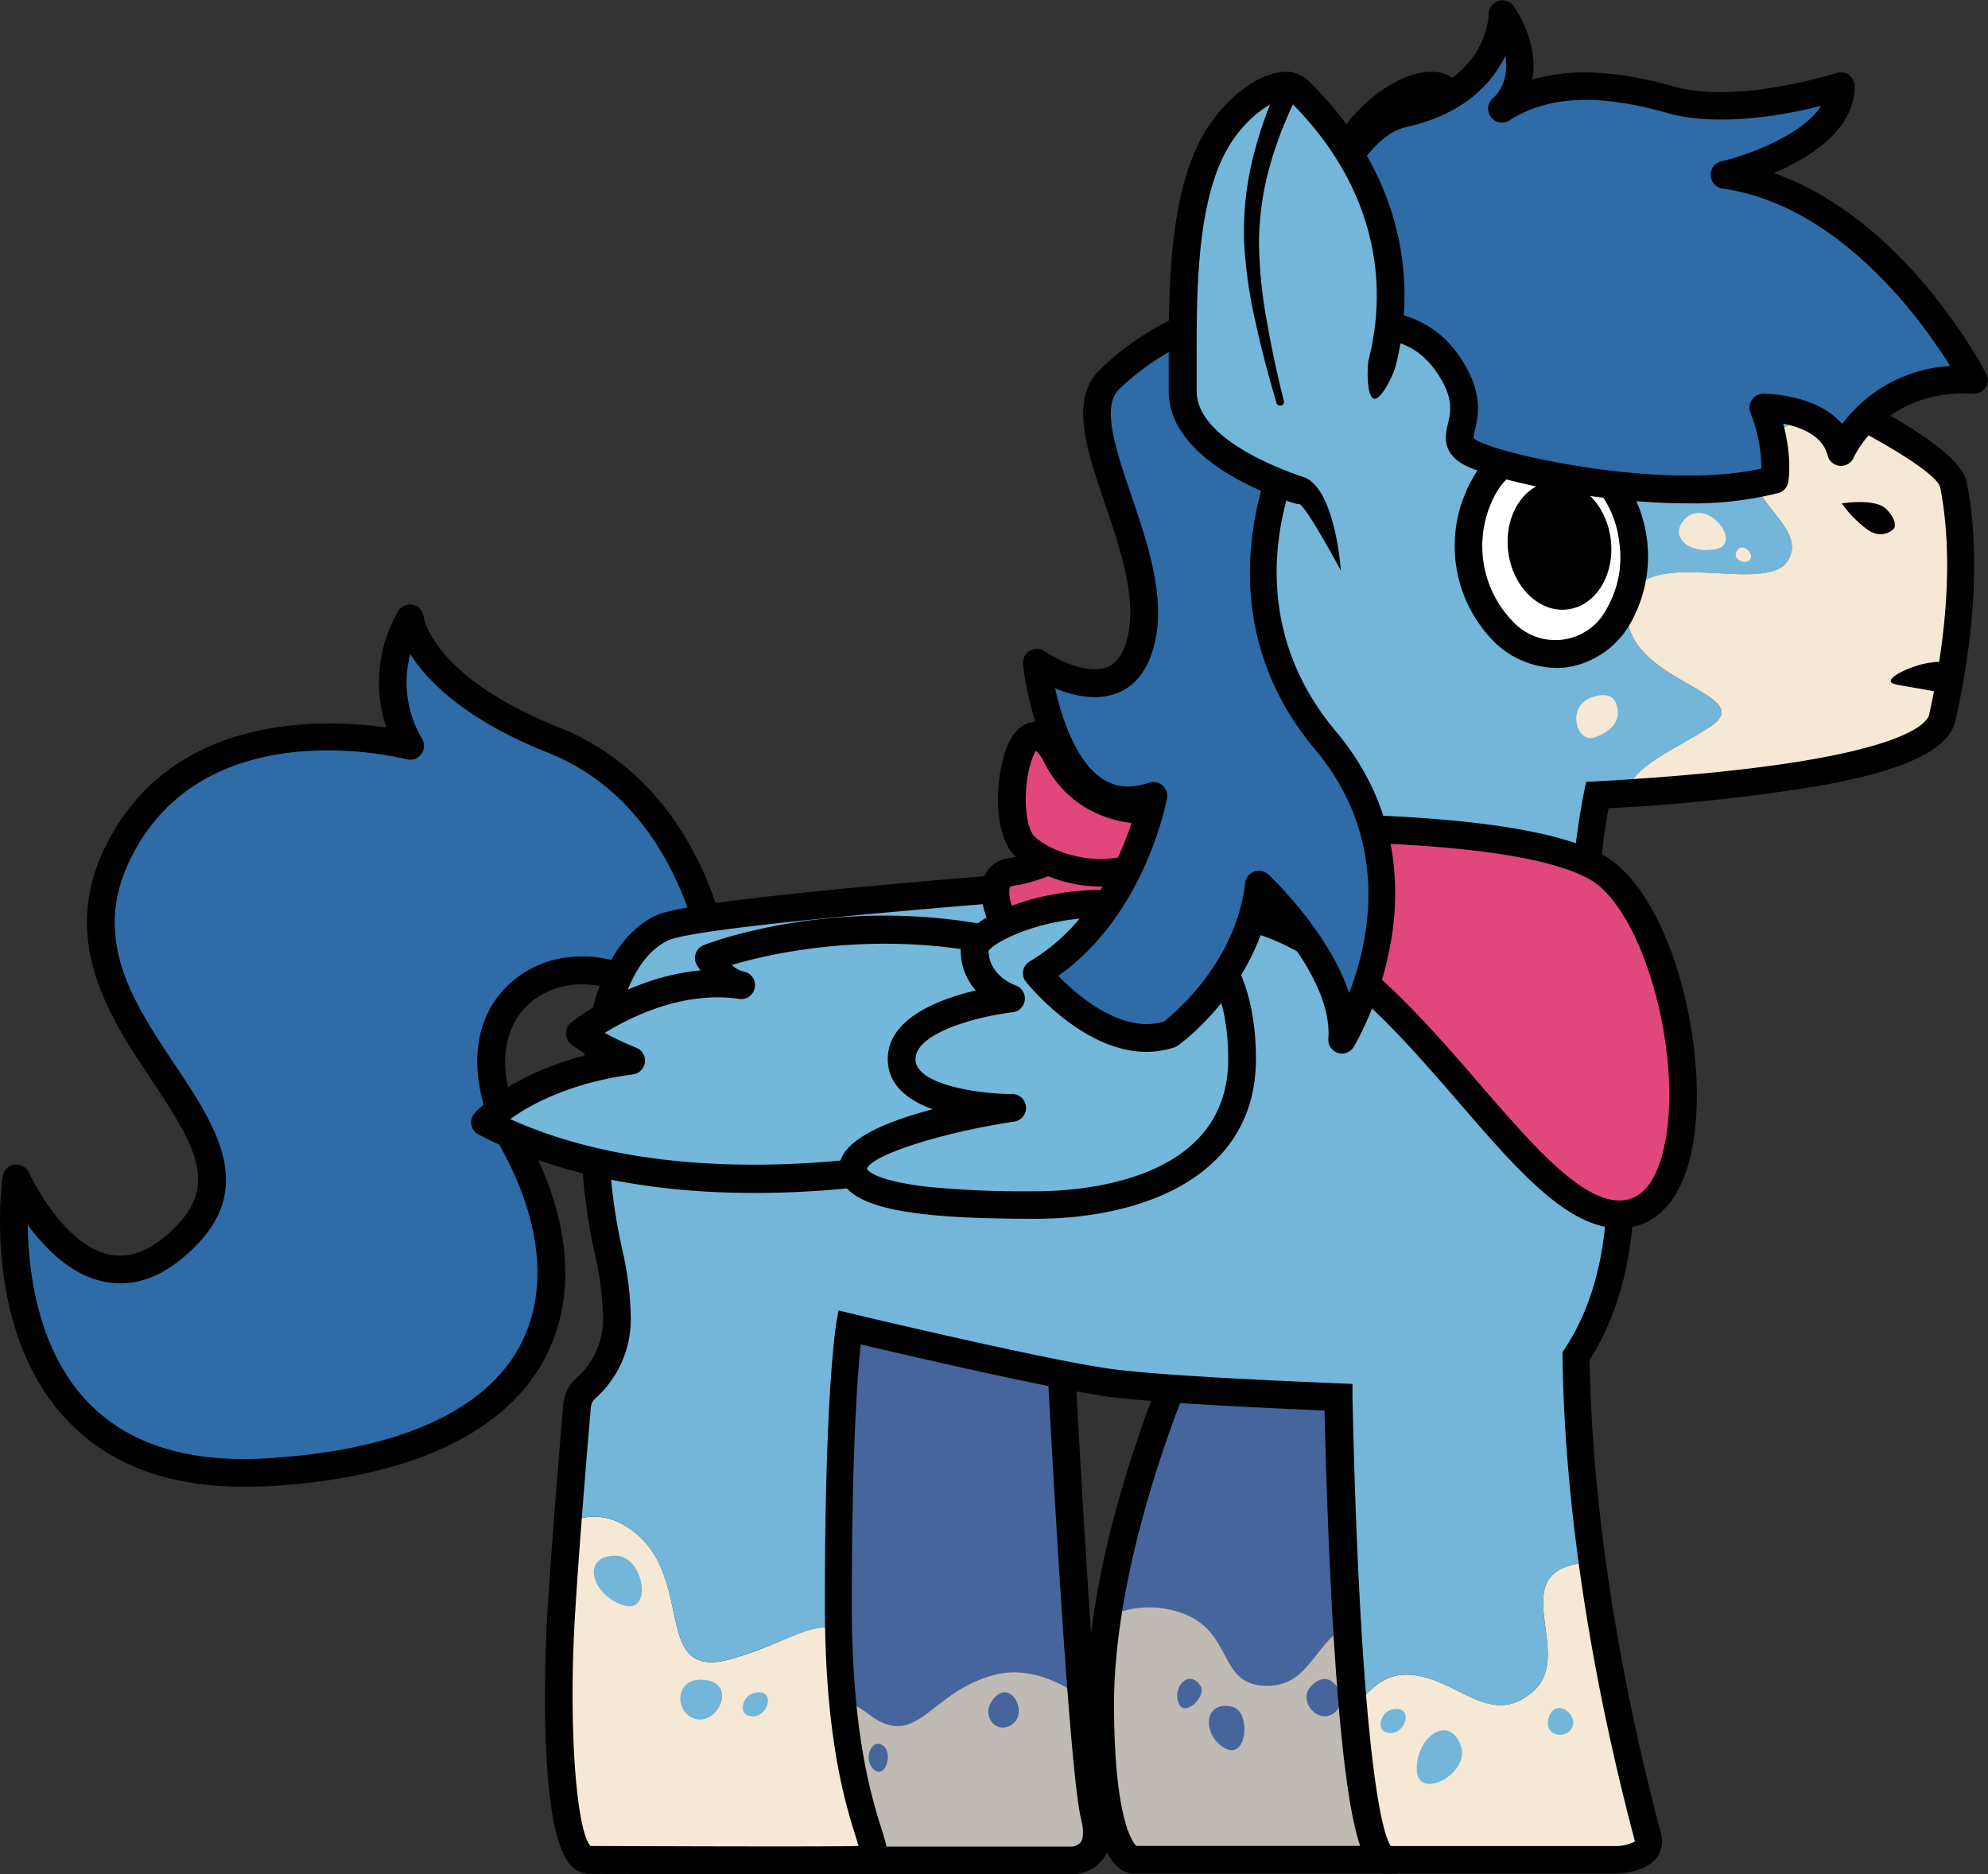 <svg xmlns="http://www.w3.org/2000/svg" viewBox="0 0 358.45 337.99"><rect x="0" y="0" width="358.45" height="337.99" fill="#333333" stroke="none"/><defs><style>.cls-1{fill:#2f6ba7;}.cls-2{fill:#46659c;}.cls-3{fill:#bfbab4;}.cls-4{fill:#f5e8d5;}.cls-5{fill:#74b6d9;}.cls-6{fill:#e1477d;}.cls-7{fill:#fff;}.cls-8{fill:#73b7da;}</style></defs><title>Mixup</title><g id="Layer_2" data-name="Layer 2"><g id="Layer_1-2" data-name="Layer 1"><path class="cls-1" d="M129,172.49s-4-29-29-39-26-22-26-22-7,11,0,23c0,0-39-10-53,20s31,49,13,68-31-10-31-10-8,56,45,53,59-33,45-59,9-39,25-27Z"/><path d="M43.93,268.11c-13.83,0-24.64-4.15-32.18-12.36C-3.23,239.44.32,213.25.48,212.14a2.5,2.5,0,0,1,4.75-.67c.06.13,6.12,13.36,14.87,14.85,3.88.65,7.93-1.21,12-5.55,7-7.44,3-14.35-4.71-25.92-7.36-11-16.52-24.75-8.75-41.41,11.65-25,39.64-23.85,51-22.26a25.74,25.74,0,0,1,2.17-21,2.5,2.5,0,0,1,4.6,1.14c0,.06,1.55,10.73,24.44,19.88,26.05,10.42,30.37,39.74,30.55,41a2.49,2.49,0,0,1-1.14,2.45l-11,7a2.48,2.48,0,0,1-2.84-.11c-6.8-5.1-15.35-5.39-20.8-.7-5.86,5.05-6.05,14.21-.5,24.52,8,14.85,9,29.15,2.75,40.28-5.16,9.22-18,20.6-49.81,22.4C46.67,268.07,45.29,268.11,43.93,268.11ZM5,220.88c.11,8.57,1.8,22.15,10.41,31.51,7.21,7.85,18.11,11.42,32.36,10.61,23.39-1.33,39.2-8.19,45.73-19.85,5.36-9.58,4.37-22.18-2.79-35.47-6.74-12.52-6.13-24,1.64-30.68,6.84-5.89,17.17-6,25.63-.51l8.17-5.2c-1.25-6-7.08-27.44-27.17-35.48-15.11-6-21.94-13-25-17.85a19.85,19.85,0,0,0,2.12,15.27,2.5,2.5,0,0,1-2.78,3.69c-1.51-.39-37.17-9.11-50.11,18.63-6.59,14.11,1,25.5,8.37,36.52,7,10.54,14.31,21.44,4.17,32.14-5.32,5.62-10.88,8-16.5,7C13.09,230.2,8.24,225.28,5,220.88Z"/><path class="cls-2" d="M253.18,89.37S231.34,79.32,233,67.43s3.47-32.83,12-43.77c5.23-6.69,13.51-10.27,16.08-6.89a49.8,49.8,0,0,1,8.87,38.55C265.84,78,253.18,89.37,253.18,89.37Z"/><path d="M253.63,92.33l-1.5-.69c-2.4-1.11-23.47-11.21-21.65-24.55.17-1.23.34-2.57.53-4,1.56-12.2,3.93-30.64,12-41,4.24-5.42,10.47-9.2,15.08-9.14a6,6,0,0,1,5,2.28,52.52,52.52,0,0,1,9.34,40.51c-4.21,23.23-17,35-17.55,35.46ZM258,18c-2.68,0-7.54,2.69-11.08,7.22-7.24,9.25-9.5,26.88-11,38.54-.18,1.43-.35,2.78-.52,4-1,7.55,10.91,15.33,17.22,18.56,3.11-3.37,11.65-14,14.82-31.45a47.46,47.46,0,0,0-8.4-36.6c-.2-.26-.72-.3-1-.3Z"/><path class="cls-2" d="M156.45,309c9,7,11-4,23-7,5.82-1.45,11.41,1.1,15.62,4.1-1.88-24.27-3.71-59.6-3.71-59.6v-8h-55V309C141.85,306.19,149.94,303.93,156.45,309Z"/><path class="cls-3" d="M151.36,335.49h42s6,0,4-8c-.68-2.74-1.49-11.07-2.29-21.4-4.21-3-9.8-5.55-15.62-4.1-12,3-14,14-23,7-6.51-5.06-14.6-2.8-20.09,0v26.52Z"/><path class="cls-2" d="M151.45,312c5.21,3.72,0,11-4,8S144.45,307,151.45,312Z"/><path class="cls-2" d="M179.45,306c-3,3,0,7,3,5S182.45,303,179.45,306Z"/><path class="cls-2" d="M159.45,315c1.58,1.58,0,6-2,4S157.45,313,159.45,315Z"/><path d="M193.36,338h-59.5V236h60v10.44c1.28,24.77,4.16,73.37,5.93,80.46.9,3.58.54,6.44-1,8.48A7.14,7.14,0,0,1,193.36,338Zm-54.5-5h54.5a2.19,2.19,0,0,0,1.46-.73c.56-.74.6-2.22.12-4.16-2.33-9.33-5.92-78.54-6.07-81.48V241h-50Z"/><path class="cls-2" d="M209.45,290c14,2,9,14,19,14,9.51,0,8.18-11.75,20.94-12.9V248.38l-37-1s-9.3,21.25-12.74,44.26A16.77,16.77,0,0,1,209.45,290Z"/><path class="cls-3" d="M204.39,335.38h45V291.09C236.63,292.24,238,304,228.45,304c-10,0-5-12-19-14a16.77,16.77,0,0,0-9.8,1.65,107.7,107.7,0,0,0-1.26,15.74C198.39,335.38,204.39,335.38,204.39,335.38Z"/><path class="cls-2" d="M216.45,304c1.24,1.86-3,6-4,3S214.45,301,216.45,304Z"/><path class="cls-2" d="M222.3,307.82c3.27.86,2.62,9.79-1.52,7.4S217,306.42,222.3,307.82Z"/><path class="cls-2" d="M236.45,304c-2.55,2.55,1,7,4,5S240.45,300,236.45,304Z"/><path d="M251.89,337.88h-47.5c-3.18,0-8.5-4-8.5-30.5,0-28.19,13.62-59.67,14.2-61l.68-1.54L251.89,246Zm-47-5h42V250.82L214,249.93c-2.72,6.67-13.14,33.75-13.14,57.45C200.89,327.87,204.16,332.19,204.88,332.88Z"/><path class="cls-4" d="M276.45,305c-8,7-14-3-23-3-4.45,0-7.43,3.42-9.31,6.88,1.34,15,3.29,26.53,6.09,26.53h41s7,0,6-4a416.64,416.64,0,0,1-10-49.69h0C269.92,282.42,284.45,298,276.45,305Z"/><path class="cls-4" d="M132.45,299c-16,5-6-16-20-24a10.43,10.43,0,0,0-10.11-.33c-.41,5.33-.81,10.86-1.11,15.74-1,16-.83,45,5,45,4.77,0,45.78.19,50,0,4.81-.21-4.28-6.52-5-41.81C145.35,292.78,143.12,295.66,132.45,299Z"/><path class="cls-5" d="M135.75,305.35c-1.82.51-3,4.17,0,4.17S139.92,304.15,135.75,305.35Z"/><path class="cls-5" d="M111.08,280.55c5.1.09,6.77,10.88,1.11,8.88S104.76,280.44,111.08,280.55Z"/><path class="cls-5" d="M127.45,303c5.31.89,2,8-2,7S121.45,302,127.45,303Z"/><path class="cls-5" d="M250.75,308.35c-1.82.51-3,4.17,0,4.17S254.92,307.15,250.75,308.35Z"/><path class="cls-5" d="M263.45,315c1.61,4.84-8,10-8,4S261.45,309,263.45,315Z"/><path class="cls-5" d="M279.42,309.33c1.35-3.16,5.26,0,4,2.3S277.89,312.9,279.42,309.33Z"/><path class="cls-5" d="M308.45,131c9-6-16-8-15-21s25-2,29-9-12-12-4-21c4.13-4.64,9.86-6.09,14.43-6.4-9-4.54-17.65-8.19-17.65-8.19l-73-24S230.56,61.56,228.45,70a236.41,236.41,0,0,0-5.72,81.83,5,5,0,0,1-4.59,5.56c-21.69,1.59-92.29,6.71-98.91,10-8,4-12,16-12,35s4,25,4,35a16.63,16.63,0,0,1-5.55,12.92,4.89,4.89,0,0,0-1.64,3.29c-.33,3.83-1,12.16-1.7,21.05a10.43,10.43,0,0,1,10.11.33c14,8,4,29,20,24,10.67-3.33,12.9-6.21,18.82-5.4,0-1.36,0-2.74,0-4.19,0-39,2-50,2-50s35.09,8.4,47,10c8.56,1.15,28.63,2.09,41.19,2.6.29,13.69,1,38,2.72,56.87C246,305.41,249,302,253.45,302c9,0,15,10,23,3s-6.53-22.57,10.74-23.28h0a303.43,303.43,0,0,1-2.93-37.16c3.65-5.51,8-15.17,8-30.15,0-25.75-10.78-36.8-4.19-71l5.49-.33C293.81,138.27,302.29,135.1,308.45,131Z"/><path class="cls-4" d="M350.23,129.4c4-18,4-32,2-42-.72-3.58-10.17-9.16-19.35-13.81-4.57.31-10.3,1.76-14.43,6.4-8,9,8,14,4,21s-28-4-29,9,24,15,15,21c-6.16,4.11-14.64,7.28-14.92,12.07C318.83,141.4,348.39,137.69,350.23,129.4Z"/><path class="cls-4" d="M286.45,126c-4,2-2,8,1,7s5-3,4-6S286.45,126,286.45,126Z"/><path class="cls-4" d="M303.45,94c-2.25,2.82,1,6,6,5S307.45,89,303.45,94Z"/><path class="cls-4" d="M289.45,108c0,2-5,2-5,0S289.45,105,289.45,108Z"/><path class="cls-4" d="M313.45,99c-1.58,1.58,1,3,2,2S314.45,98,313.45,99Z"/><path d="M140.05,338c-13.54,0-30.86-.07-33.84-.09a4.53,4.53,0,0,1-3.32-1.55c-6.52-7-4.26-44.51-4.16-46.11.84-13.29,2.37-31.56,2.82-36.85a7.34,7.34,0,0,1,2.49-5,14.16,14.16,0,0,0,4.69-11,54.76,54.76,0,0,0-1.48-11.26,107.72,107.72,0,0,1-2.52-23.74c0-20.27,4.5-32.8,13.38-37.24,4.76-2.38,35-5.51,98-10.14l1.87-.14a2.49,2.49,0,0,0,1.75-.9,2.46,2.46,0,0,0,.55-1.86A239.16,239.16,0,0,1,226,69.39c2.17-8.68,13.56-28.41,14-29.24l1-1.76,75.12,24.7c11.06,4.65,37,16.26,38.48,23.82h0c2.34,11.7,1.65,26.58-2,43-1.15,5.2-8.77,8.91-24,11.7a332.5,332.5,0,0,1-38.57,4.14c-3.46,19.4-1.11,30.78,1.36,42.81,1.59,7.7,3.23,15.66,3.23,25.81,0,15-4.23,25-8,30.87.28,17.77,2.72,46.56,12.51,84.07.17.64.29,1.13.37,1.45a4.89,4.89,0,0,1-.83,4.3c-2.09,2.67-6.69,2.81-7.59,2.81h-41c-3.52,0-6.64-2.62-9.07-34.8-1.29-17-1.91-37-2.19-48.7-12-.5-30.82-1.41-39.07-2.52-10.09-1.36-36-7.4-44.55-9.41-.56,5.17-1.62,18.71-1.62,46.93,0,23.35,3.62,34.89,5.36,40.43,1,3.19,1.54,4.94.41,6.55a3.85,3.85,0,0,1-3.16,1.52C154.73,338,148.05,338,140.05,338ZM106.5,332.9c5.27,0,40.26.17,48.31,0-.15-.49-.32-1.06-.49-1.6-1.82-5.78-5.59-17.82-5.59-41.93,0-38.78,2-50,2-50.45l.47-2.6,2.57.62c.35.08,35.11,8.39,46.75,9.95,8.61,1.16,29.36,2.11,41,2.58l2.34.1,0,2.34c1.19,54.34,4.42,77.38,6.91,81h40.41a7.42,7.42,0,0,0,3.59-.82.19.19,0,0,0,0-.07c-.07-.32-.2-.79-.36-1.4-10.06-38.54-12.45-68.06-12.68-86v-.77l.42-.65c3.45-5.18,7.56-14.38,7.56-28.76,0-9.64-1.52-17-3.12-24.81-2.55-12.34-5.18-25.11-1-46.67L286,141l1.94-.1c55.14-3.09,59.56-10.57,59.89-12,4.43-19.94,3.53-33.28,2-41-.68-3.14-16.89-12.36-35.43-20.15l-71-23.33C240.54,49.46,232.52,64,230.88,70.6a234,234,0,0,0-5.67,80.93,7.48,7.48,0,0,1-6.89,8.34l-1.87.14c-59.79,4.4-92.12,7.64-96.1,9.63-6.95,3.47-10.62,14.8-10.62,32.76a102.17,102.17,0,0,0,2.42,22.75,58,58,0,0,1,1.58,12.25,19.12,19.12,0,0,1-6.41,14.81,2.39,2.39,0,0,0-.79,1.61c-.45,5.27-2,23.49-2.81,36.74C102.37,312.26,104.06,330.58,106.5,332.9Z"/><path class="cls-6" d="M218,149.53s54-2.32,70,6.94S311,219,292,219s-41-54.41-74-54.41Z"/><path d="M292,221.49c-9.34,0-18.36-10.43-28.8-22.51-12.93-14.95-27.58-31.9-45.2-31.9a2.5,2.5,0,0,1-2.5-2.5V149.53a2.5,2.5,0,0,1,2.39-2.5c2.24-.1,54.92-2.24,71.36,7.28,12.94,7.49,19.82,38.41,15.32,55.16C302.44,217.22,298,221.49,292,221.49Zm-71.5-59.32c18.71,1.41,33.43,18.44,46.48,33.54,9.24,10.69,18,20.78,25,20.78,3.66,0,6.26-2.8,7.75-8.31,4.28-16-3-43.75-13-49.54-13.33-7.72-55.7-7-66.25-6.69Z"/><ellipse class="cls-7" cx="279.73" cy="99.4" rx="14.88" ry="18.6" transform="translate(-10.62 37.52) rotate(-7.53)"/><path d="M280.56,120.45a16.27,16.27,0,0,1-11.27-4.83,24.53,24.53,0,0,1-3.86-29.17,15.38,15.38,0,0,1,24.74-3.27A24.53,24.53,0,0,1,294,112.35a15.93,15.93,0,0,1-11.53,8A14.15,14.15,0,0,1,280.56,120.45Zm-1.69-37.1a8.76,8.76,0,0,0-1.25.09A11,11,0,0,0,269.71,89a19.54,19.54,0,0,0,3,23,10.41,10.41,0,0,0,17-2.25,18.55,18.55,0,0,0,2.25-12h0a18.52,18.52,0,0,0-5.29-11A11.39,11.39,0,0,0,278.87,83.35Z"/><ellipse cx="281.19" cy="98.36" rx="9.31" ry="11.63" transform="translate(-10.47 37.7) rotate(-7.53)"/><path class="cls-1" d="M243,59.49s11-4,18,6-1,13,4,16,37,10,55,5c0,0,1-5-2-13,0,0,12,0,14,8,0,0,6-14,24-13,0,0-17-33-45-37,0,0,21-5,21-16,0,0-18.39,6-30.69,2.49S279,14.49,271,19.49c0,0,7-6,0-17,0,0,0,14-18,18-9.43,2.1-14.87,17.9-14.87,17.9Z"/><path d="M304.27,90.77c-17.29,0-36.41-4.61-40.61-7.13-3.75-2.26-3.05-5.26-2.58-7.25.52-2.24,1.11-4.77-2.18-9.46-5.78-8.26-14.73-5.22-15.11-5.08a2.55,2.55,0,0,1-2-.17,2.51,2.51,0,0,1-1.24-1.62L235.65,39a2.46,2.46,0,0,1,.07-1.37c.24-.7,6-17.15,16.69-19.53,15.7-3.49,16-15.08,16-15.57a2.51,2.51,0,0,1,4.61-1.33c3.3,5.18,3.88,9.68,3.26,13.18,7-2.1,15.32-1.67,25.62,1.24,11.42,3.23,29.06-2.4,29.24-2.45a2.49,2.49,0,0,1,3.27,2.37c0,7.86-8,12.86-14.57,15.66,23.74,8.43,37.65,34.95,38.29,36.2a2.49,2.49,0,0,1-.12,2.5A2.53,2.53,0,0,1,355.81,71c-16-.89-21.51,11.36-21.56,11.49a2.5,2.5,0,0,1-4.73-.38c-.91-3.65-5-5.12-8-5.71,1.7,6.4.94,10.4.9,10.59a2.48,2.48,0,0,1-1.78,1.92A62.67,62.67,0,0,1,304.27,90.77ZM265.69,79a4.74,4.74,0,0,0,.55.39C270.58,82,300,88.48,317.6,84.5a28.08,28.08,0,0,0-2-10.13A2.51,2.51,0,0,1,318,71c.47,0,9.54.08,14.16,5.47A26.16,26.16,0,0,1,351.63,66C346.37,57.57,331.58,37,310.6,34a2.5,2.5,0,0,1-.23-4.91c4.39-1,14.56-4.59,18-10-6.41,1.61-18.52,3.9-27.75,1.28-12.37-3.5-21.36-3.11-28.3,1.23a2.5,2.5,0,0,1-3-4c.38-.35,2.91-2.83,2.11-7.54-2.32,4.79-7.29,10.51-17.94,12.87-6.28,1.4-11.15,11.18-12.81,15.61l4.13,17.91A18.08,18.08,0,0,1,263,64.06c4.57,6.53,3.55,10.87,2.95,13.46a7.26,7.26,0,0,0-.26,1.44Z"/><path d="M332.09,90.79s6-1,8,1,1.61,3.32,1.36,3.57-2.12,2-4.79.11A21.28,21.28,0,0,1,332.09,90.79Z"/><path class="cls-6" d="M200.63,149.24s-11,7-18.34,8,1.07,18.13,8.92,16.32,18-21.72,18-21.72Z"/><path d="M190.05,176.18c-2.88,0-5.88-1.58-8.46-4.53-3.2-3.66-5.66-9.43-4.18-13.37a5.4,5.4,0,0,1,4.55-3.53c6.72-.89,17.22-7.55,17.33-7.62a2.49,2.49,0,0,1,2.06-.29l8.62,2.6a2.49,2.49,0,0,1,1.5,3.53c-1.09,2.14-11,21-19.69,23A7.77,7.77,0,0,1,190.05,176.18ZM201,152c-3,1.79-11.82,6.89-18.37,7.76-.43.06-.47.17-.53.33-.5,1.34.5,5.15,3.27,8.32,1.81,2.07,3.79,3.1,5.29,2.76,4.34-1,10.92-10.54,14.95-17.78Z"/><path class="cls-6" d="M212.51,145.49s-15.18,4-21.93-9-11,11-5.9,16,21.08,9,27.83-3S212.51,145.49,212.51,145.49Z"/><path d="M198.44,159.87c-6.42,0-12.55-2.67-15.52-5.6-3.88-3.84-3.48-13.93-1.5-19.19,1.46-3.88,3.57-4.8,5.08-4.89,3.51-.23,5.62,3.83,6.3,5.15,5,9.6,15.52,8.41,18.35,7.89,1.59-1.84,3.62-3.82,5.7-2.38,2.33,1.62.94,4.34-2.16,9.87a17.38,17.38,0,0,1-13.19,8.94A21,21,0,0,1,198.44,159.87Zm-11.61-24.5c-.57.78-1.45,3-1.77,6.38-.42,4.52.4,8,1.38,9,2.56,2.54,8.78,4.79,14.36,4a12.37,12.37,0,0,0,9.43-6.26c-6.52.75-16.67-.79-21.86-10.81A8.89,8.89,0,0,0,186.83,135.37Z"/><path d="M352.18,119.48a15,15,0,0,0-5.54.29c-2.64.65-5.79,2.15-5.72,3.08,0,.56,1.24.64,5.68,1.42,2,.36,3.64.67,4.69.88Z"/><path class="cls-8" d="M194.41,174c-35.46-13.51-66.66-1.23-66.66-1.23,2.52,4,5,4.76,5.89,4.9-15.37-2.27-29.14,8.67-29.14,8.67,3.1,2.47,9.3,4.93,9.3,4.93-18.6,2.47-26.35,11.11-26.35,11.11,35.65,18.5,85.26,6.17,85.26,6.17S238.06,190.63,194.41,174Z"/><path d="M136,215.13c-15.69,0-33.92-2.34-49.7-10.53A2.5,2.5,0,0,1,85,202.83a2.48,2.48,0,0,1,.6-2.12c.29-.33,6.4-7,20.29-10.47A25.67,25.67,0,0,1,103,188.3a2.5,2.5,0,0,1,0-3.92c.5-.39,10.51-8.23,23.28-9.38-.2-.29-.4-.58-.59-.9a2.49,2.49,0,0,1-.26-2.11,2.52,2.52,0,0,1,1.46-1.55c1.31-.51,32.51-12.47,68.46,1.23,11.47,4.37,16.9,9.33,16.62,15.17-.63,13.07-32.23,22.38-38.55,24.12A169.76,169.76,0,0,1,136,215.13ZM92,201.81c34.09,15.44,79.63,4.42,80.1,4.31,14.23-3.9,34.49-12.56,34.83-19.52.15-3.26-4.61-6.91-13.41-10.26h0c-27.61-10.52-52.76-4.92-61.55-2.33a4.53,4.53,0,0,0,2.08,1.19,2.5,2.5,0,0,1-.77,4.94c-10.1-1.49-19.6,3.26-24.25,6.13a57.46,57.46,0,0,0,5.7,2.68,2.5,2.5,0,0,1-.6,4.8C102.67,195.27,95.53,199.26,92,201.81Z"/><path class="cls-8" d="M224,191c0,24.12-28.5,26.31-37.27,26.31s-32.88,0-32.88-6.58,28.5-11,28.5-11-19.73,0-19.73-8.77,19.73-11,19.73-11-6.58-2.19-6.58-8.77S224,149.33,224,191Z"/><path d="M186.68,219.79c-21.23,0-35.38-1.54-35.38-9.08,0-4.92,8.08-8.37,16.88-10.67-4.4-1.59-8.11-4.34-8.11-9.06,0-7.35,9.32-10.83,15.87-12.37a10.88,10.88,0,0,1-2.72-7.36c0-5.79,13.7-10.75,24.92-10.75,8.51,0,28.31,3,28.31,30.48C226.45,212.22,205.91,219.79,186.68,219.79Zm-30.38-9s.86,2.07,10.94,3.23a178.56,178.56,0,0,0,19.44.81c8.16,0,34.77-1.72,34.77-23.81,0-13.94-5.54-22.27-16.47-24.76-12.37-2.81-25.36,3-26.75,5.25.14,4.48,4.68,6.12,4.87,6.19a2.5,2.5,0,0,1-.52,4.85c-5.72.64-17.51,3.55-17.51,8.47,0,4.69,11.83,6.27,17.23,6.27a2.5,2.5,0,0,1,.38,5c-13.19,2-25.76,6.1-26.38,8.53Z"/><path class="cls-1" d="M218,57.49a48,48,0,0,0-18,11c-8,8,9,30,6,46s-19,5-19,5,3,30,21,24c0,0-4,22-21,32,0,0,12,15,24,11,0,0,14-10,16-27,0,0,16,15,15,28,0,0,18-29-3-54s-6-53-6-53Z"/><path d="M242,190a2.64,2.64,0,0,1-.78-.12,2.5,2.5,0,0,1-1.71-2.57c.63-8.17-6.56-17.61-11-22.55-3.81,14.84-15.56,23.38-16.11,23.78a2.27,2.27,0,0,1-.66.33c-13.5,4.51-26.21-11.14-26.74-11.81a2.47,2.47,0,0,1-.51-2,2.52,2.52,0,0,1,1.19-1.7c11.72-6.9,16.94-20.15,18.86-26.59a13.28,13.28,0,0,1-8.46-2.13c-9.65-6.25-11.54-24.12-11.62-24.88a2.51,2.51,0,0,1,3.91-2.31c1.9,1.3,7.66,4.36,11.32,2.84,1.89-.79,3.17-2.88,3.8-6.24,1.29-6.88-1.66-15.55-4.26-23.2-3.28-9.65-6.39-18.77-1-24.1a50.28,50.28,0,0,1,19-11.63,2.49,2.49,0,0,1,2.81,1l15,23a2.49,2.49,0,0,1,.11,2.54c-.57,1.09-13.91,26.86,5.71,50.22,21.92,26.08,3.4,56.62,3.21,56.92A2.48,2.48,0,0,1,242,190Zm-51.17-14c3.52,3.6,11.43,10.46,19,8.24,1.94-1.52,13-10.71,14.68-25a2.5,2.5,0,0,1,4.19-1.53c.55.51,10.9,10.33,14.56,21.38,3.73-9.69,7.51-27.65-6.18-44-19.15-22.79-9.68-48.28-6.95-54.41L216.93,60.51a46,46,0,0,0-15.21,9.75c-3.14,3.14-.53,10.82,2.24,19s6,17.57,4.45,25.73c-1,5.13-3.26,8.47-6.82,9.94-3.82,1.58-8.14.53-11.34-.81,1.23,5.61,3.86,13.31,8.55,16.34,2.39,1.55,5.13,1.78,8.36.7a2.52,2.52,0,0,1,2.43.48,2.5,2.5,0,0,1,.82,2.34C210.25,144.84,206.41,165,190.78,176Z"/><path class="cls-5" d="M234.23,88.4s-21.17-6.06-21-18-1-33,6-45c4.27-7.33,12-12,15-9s22,21,15,49"/><path d="M234.23,90.9a2.35,2.35,0,0,1-.69-.1c-.94-.27-23-6.74-22.81-20.44,0-1.67,0-3.51,0-5.48,0-12.59,0-29.84,6.32-40.74,3.46-5.94,9.1-10.5,13.7-11.1A6,6,0,0,1,236,14.63l.23.24c14.58,14.47,20,32.63,15.42,51.14-.33,1.34-2.58,6.22-3.92,5.89s-1.26-5.77-.93-7.11c4.19-16.73-.82-33.2-14.09-46.37l-.25-.25a1.41,1.41,0,0,0-1.05-.17c-2.64.35-7.12,3.68-10,8.66-5.68,9.73-5.66,26.19-5.64,38.21,0,2,0,3.87,0,5.57-.12,8.23,13.87,13.81,19.19,15.56,5.81,1.9,6.81,16.9,6.81,16.9S235.32,90.9,234.23,90.9Z"/><path d="M234.36,16.36a71.2,71.2,0,0,0-5.31,13.22A53.47,53.47,0,0,0,227,43.64,84.18,84.18,0,0,0,228.43,58c.84,4.8,1.85,9.51,3.06,14.29a.68.68,0,0,1-.5.84.7.7,0,0,1-.84-.47l0-.07c-1.39-4.62-2.65-9.41-3.7-14.2a85,85,0,0,1-2.13-14.69,56.35,56.35,0,0,1,1.51-14.92,75.16,75.16,0,0,1,5-14.15,2,2,0,1,1,3.63,1.67l0,.07Z"/></g></g></svg>